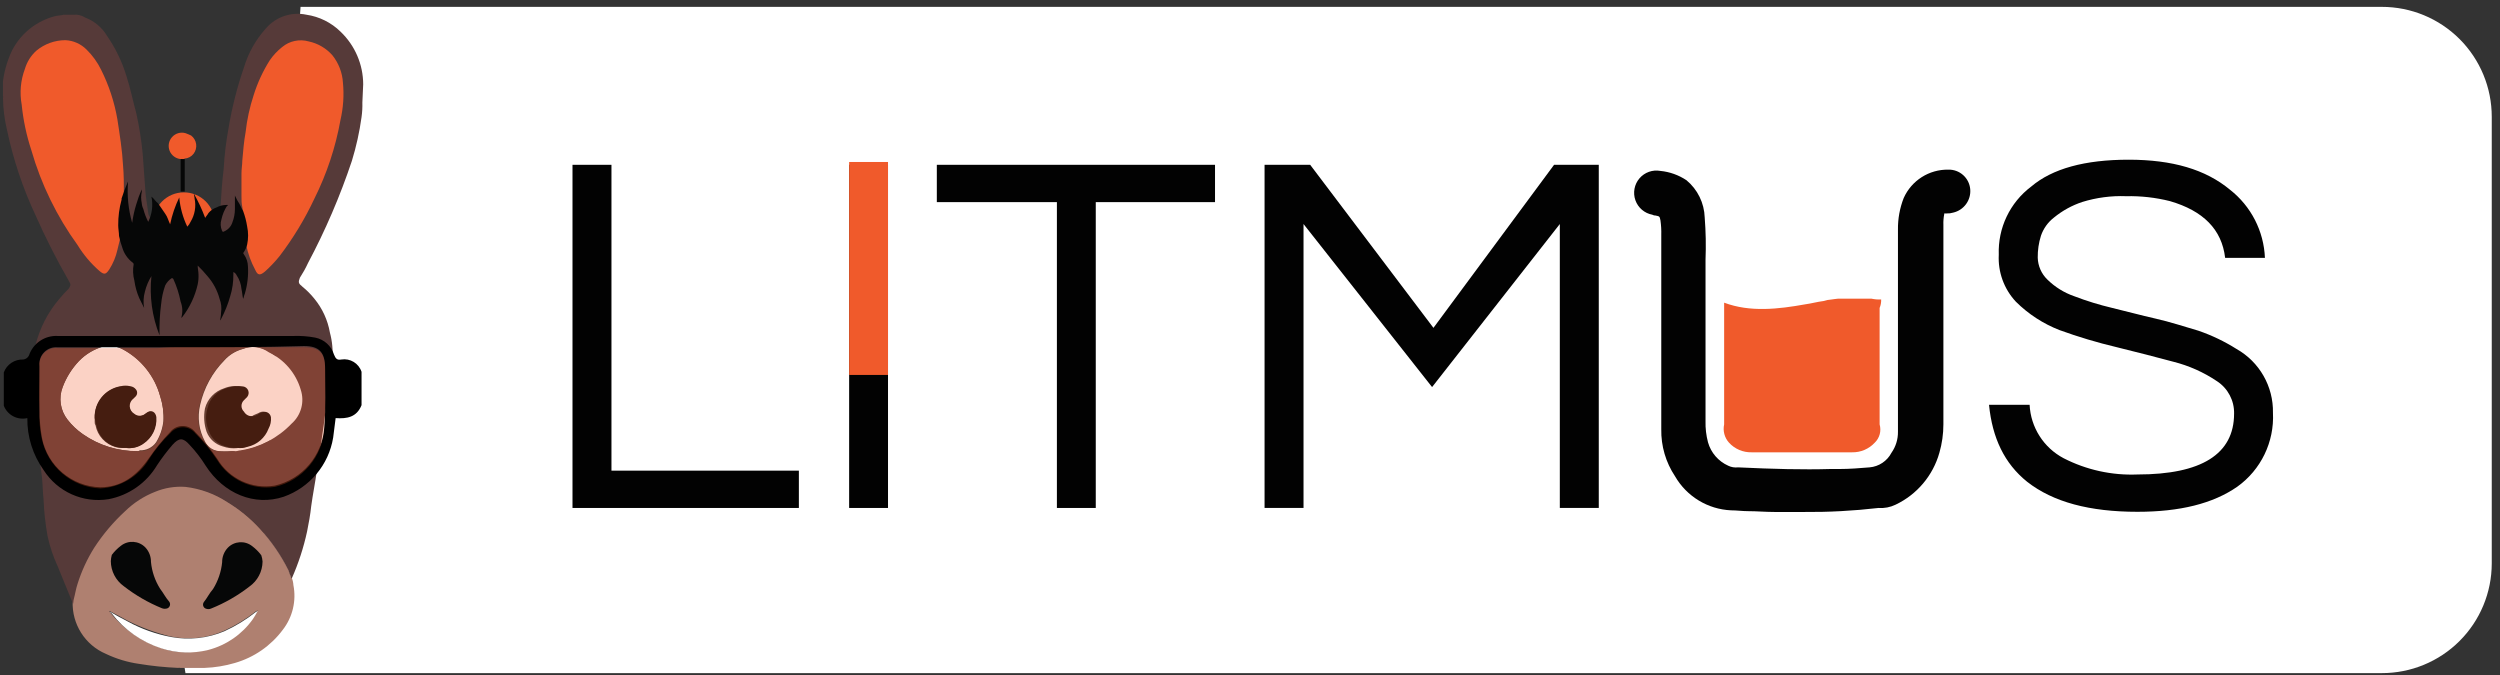 <?xml version="1.0" encoding="UTF-8"?>
<svg width="274px" height="74px" viewBox="0 0 274 74" version="1.1" xmlns="http://www.w3.org/2000/svg" xmlns:xlink="http://www.w3.org/1999/xlink">
    <rect x="0" y="0" width="274" height="74" fill="#333333" stroke="none"/>
    <!-- Generator: Sketch 51.2 (57519) - http://www.bohemiancoding.com/sketch -->
    <title>litmus-mule copy</title>
    <desc>Created with Sketch.</desc>
    <defs></defs>
    <g id="Page-1" stroke="none" stroke-width="1" fill="none" fill-rule="evenodd">
        <g id="litmus-mule-copy" transform="translate(0.326, 0.753)" fill-rule="nonzero">
            <path d="M260.71,72.52 L20,72.52 L28.23,69.86 L33.08,0.5 L260.71,0.5 C263.778,0.495 266.721,1.711 268.89,3.88 C271.059,6.049 272.275,8.992 272.27,12.06 L272.27,61 C272.267,64.061 271.047,66.996 268.879,69.157 C266.71,71.318 263.771,72.528 260.71,72.52 Z" id="Shape" stroke="#FFFFFF" fill="#FFFFFF"></path>
            <path d="M205.85,32.07 C205.491,32.085 205.132,32.055 204.78,31.98 L201.13,31.98 C201.04,31.98 200.42,32.07 200.42,32.07 C200.117,32.089 199.818,32.146 199.53,32.24 C198.82,32.33 198.2,32.51 197.53,32.6 C194.59,33.13 191.48,33.49 188.64,32.42 L188.64,45.76 C188.483,46.473 188.681,47.218 189.17,47.76 C189.806,48.459 190.715,48.845 191.66,48.82 L202.66,48.82 C203.604,48.84 204.51,48.454 205.15,47.76 C205.685,47.244 205.889,46.473 205.68,45.76 L205.68,33 C205.803,32.706 205.861,32.389 205.85,32.07 Z" id="Shape" fill="#F05A2B"></path>
            <path d="M208.6,35.27 L208.6,24.42 C208.554,23.392 208.739,22.367 209.14,21.42 C209.883,19.889 211.439,18.921 213.14,18.93 C213.837,18.938 214.413,19.475 214.47,20.17 C214.564,20.876 214.097,21.534 213.4,21.68 C213.073,21.762 212.736,21.792 212.4,21.77 C211.93,21.819 211.559,22.19 211.51,22.66 C211.433,23.129 211.403,23.605 211.42,24.08 L211.42,45.94 C211.439,46.899 211.318,47.856 211.06,48.78 C210.461,51.004 208.893,52.84 206.79,53.78 C206.321,54.008 205.799,54.101 205.28,54.05 C201.55,54.32 197.9,54.4 194.17,54.32 C192.57,54.32 190.97,54.23 189.37,54.14 C187.149,54.015 185.141,52.778 184.03,50.85 C183.139,49.472 182.676,47.861 182.7,46.22 L182.7,25.13 C182.715,24.462 182.685,23.794 182.61,23.13 C182.558,22.367 181.953,21.758 181.19,21.7 L181,21.7 C180.619,21.66 180.271,21.467 180.035,21.166 C179.799,20.864 179.696,20.479 179.75,20.1 C179.812,19.732 180.023,19.405 180.333,19.197 C180.644,18.989 181.026,18.918 181.39,19 C182.257,19.06 183.089,19.365 183.79,19.88 C184.802,20.712 185.392,21.95 185.4,23.26 C185.57,25.26 185.48,27.35 185.48,29.4 C185.48,34.73 185.48,40.07 185.4,45.4 C185.397,46.296 185.484,47.191 185.66,48.07 C186.053,49.518 187.062,50.721 188.42,51.36 C188.923,51.58 189.473,51.673 190.02,51.63 C193.4,51.81 196.78,51.89 200.16,51.81 C201.58,51.72 203.09,51.72 204.51,51.63 C205.83,51.499 207.014,50.76 207.71,49.63 C208.311,48.773 208.623,47.747 208.6,46.7 C208.69,42.83 208.6,39.09 208.6,35.27 Z" id="Shape" fill="#020202"></path>
            <path d="M197.31,55.36 L194.2,55.36 C193.2,55.36 192.2,55.27 191.26,55.27 C190.64,55.27 190.02,55.18 189.4,55.18 C186.851,55.065 184.537,53.659 183.26,51.45 C182.243,49.924 181.716,48.124 181.75,46.29 L181.75,25 C181.765,24.465 181.735,23.93 181.66,23.4 C181.57,22.96 181.57,22.96 181.13,22.87 C181.004,22.874 180.879,22.843 180.77,22.78 C179.913,22.621 179.205,22.017 178.914,21.195 C178.623,20.373 178.793,19.458 179.359,18.795 C179.925,18.132 180.803,17.821 181.66,17.98 C182.679,18.081 183.658,18.432 184.51,19 C185.733,20.013 186.461,21.503 186.51,23.09 C186.63,24.627 186.66,26.17 186.6,27.71 L186.6,45.4 C186.579,46.182 186.67,46.963 186.87,47.72 C187.192,48.864 188.005,49.806 189.09,50.29 C189.422,50.452 189.793,50.515 190.16,50.47 C193.98,50.65 197.27,50.74 200.29,50.65 L201.29,50.65 C202.36,50.65 203.51,50.56 204.58,50.47 C205.601,50.381 206.506,49.778 206.98,48.87 C207.455,48.194 207.703,47.386 207.69,46.56 L207.69,24.42 C207.673,23.233 207.887,22.055 208.32,20.95 C209.18,19.028 211.104,17.804 213.21,17.84 C214.446,17.808 215.495,18.739 215.61,19.97 C215.721,21.177 214.921,22.28 213.74,22.55 C213.51,22.619 213.27,22.649 213.03,22.64 L212.76,22.64 L212.76,22.73 C212.685,23.112 212.655,23.501 212.67,23.89 L212.67,45.76 C212.669,46.812 212.521,47.859 212.23,48.87 C211.526,51.371 209.776,53.445 207.43,54.56 C206.849,54.843 206.204,54.967 205.56,54.92 C202.822,55.238 200.066,55.385 197.31,55.36 Z M181.13,20 C180.95,20 180.77,20.09 180.77,20.27 C180.77,20.45 181.04,20.63 181.13,20.63 L181.31,20.63 C182.583,20.673 183.619,21.669 183.71,22.94 C183.775,23.588 183.801,24.239 183.79,24.89 L183.79,46.2 C183.739,47.623 184.146,49.025 184.95,50.2 C185.858,51.838 187.532,52.906 189.4,53.04 C190.02,53.04 190.64,53.13 191.35,53.13 C192.35,53.13 193.35,53.22 194.29,53.22 C197.959,53.314 201.63,53.224 205.29,52.95 C205.654,52.95 206.016,52.889 206.36,52.77 C208.195,51.955 209.565,50.357 210.09,48.42 C210.354,47.586 210.476,46.714 210.45,45.84 L210.45,24 C210.435,23.465 210.465,22.93 210.54,22.4 C210.697,21.492 211.411,20.782 212.32,20.63 L212.67,20.63 C212.855,20.644 213.04,20.613 213.21,20.54 C213.38,20.54 213.47,20.36 213.47,20.18 C213.465,20.037 213.353,19.92 213.21,19.91 C211.939,19.831 210.75,20.537 210.21,21.69 C209.907,22.516 209.758,23.39 209.77,24.27 L209.77,46.38 C209.796,47.664 209.387,48.918 208.61,49.94 C207.74,51.336 206.251,52.229 204.61,52.34 C203.46,52.43 202.3,52.43 201.23,52.52 L200.23,52.52 C196.819,52.635 193.405,52.575 190,52.34 C189.305,52.37 188.615,52.214 188,51.89 C186.423,51.107 185.25,49.694 184.77,48 C184.54,47.04 184.423,46.057 184.42,45.07 L184.42,27.35 C184.42,25.84 184.42,24.42 184.33,23 C184.331,21.994 183.87,21.043 183.08,20.42 C182.524,20.042 181.887,19.799 181.22,19.71 C181.22,20 181.13,20 181.13,20 Z" id="Shape" fill="#020202"></path>
            <polygon id="Shape" fill="#020202" points="66.69 17.31 66.69 50.83 87.23 50.83 87.23 54.92 62.42 54.92 62.42 17.31"></polygon>
            <polygon id="Shape" fill="#020202" points="97 54.92 92.74 54.92 92.74 17.31 97 17.31"></polygon>
            <polygon id="Shape" fill="#020202" points="132.93 21.4 119.77 21.4 119.77 54.92 115.51 54.92 115.51 21.4 102.35 21.4 102.35 17.31 132.84 17.31 132.84 21.4"></polygon>
            <polygon id="Shape" fill="#020202" points="174.9 17.31 174.9 54.92 170.63 54.92 170.63 23.8 156.63 41.67 142.54 23.8 142.54 54.92 138.27 54.92 138.27 17.31 143.27 17.31 156.78 35.18 170 17.31"></polygon>
            <path d="M224.79,23.09 C224.127,23.602 223.63,24.297 223.36,25.09 C223.117,25.866 222.999,26.677 223.01,27.49 C223.035,28.398 223.415,29.26 224.07,29.89 C224.9,30.706 225.9,31.328 227,31.71 C228.366,32.233 229.766,32.664 231.19,33 C232.7,33.36 234.3,33.8 235.9,34.16 C237.5,34.52 239.1,35.05 240.61,35.49 C242.076,35.993 243.478,36.664 244.79,37.49 C247.31,38.91 248.846,41.598 248.79,44.49 C248.951,47.68 247.477,50.732 244.88,52.59 C242.21,54.45 238.57,55.34 233.94,55.34 C228.7,55.34 224.7,54.28 221.85,52.05 C219.36,50.05 218.03,47.25 217.67,43.61 L222.12,43.61 C222.238,46.086 223.657,48.315 225.85,49.47 C228.348,50.751 231.135,51.365 233.94,51.25 C240.94,51.25 244.53,49.03 244.53,44.58 C244.562,43.153 243.855,41.811 242.66,41.03 C241.196,40.044 239.572,39.32 237.86,38.89 C235.86,38.36 233.86,37.83 231.63,37.29 C229.523,36.79 227.446,36.169 225.41,35.43 C223.612,34.732 221.978,33.67 220.61,32.31 C219.313,30.919 218.638,29.059 218.74,27.16 C218.632,24.237 219.962,21.447 222.3,19.69 C224.613,17.73 228.17,16.75 232.97,16.75 C237.77,16.75 241.41,17.82 244.08,20.04 C246.391,21.848 247.791,24.579 247.91,27.51 L243.55,27.51 C243.19,24.4 241.15,22.35 237.5,21.29 C235.931,20.896 234.317,20.715 232.7,20.75 C231.076,20.688 229.453,20.901 227.9,21.38 C226.767,21.754 225.713,22.334 224.79,23.09 Z" id="Shape" fill="#020202"></path>
            <polygon id="Shape" fill="#F05A2B" points="92.74 17 97 17 97 40.34 92.74 40.34"></polygon>
            <circle id="Oval" fill="#F05A2B" cx="19.83" cy="23.71" r="3.38"></circle>
            <path d="M25.08,48.69 C24.604,48.735 24.126,48.735 23.65,48.69 C22.998,48.619 22.428,48.219 22.14,47.63 C21.477,46.407 21.288,44.983 21.61,43.63 C22.023,41.784 22.944,40.09 24.27,38.74 C24.815,38.13 25.528,37.696 26.32,37.49 C27.294,37.104 28.398,37.239 29.25,37.85 C30.828,38.772 32.002,40.253 32.54,42 C32.989,43.334 32.595,44.808 31.54,45.74 C30.065,47.302 28.119,48.338 26,48.69 C25.83,48.69 25.65,48.78 25.47,48.78 C25.43,48.69 25.25,48.69 25.08,48.69 Z M25.7,48.34 C25.97,48.354 26.24,48.324 26.5,48.25 C27.562,48.023 28.433,47.268 28.81,46.25 C28.996,45.86 29.088,45.432 29.08,45 C28.99,44.47 28.63,44.2 28.08,44.47 C27.99,44.55 27.9,44.55 27.72,44.64 C27.54,44.73 27.46,44.73 27.37,44.82 C26.902,44.984 26.382,44.801 26.12,44.38 C25.86,44.004 25.86,43.506 26.12,43.13 C26.217,42.992 26.339,42.873 26.48,42.78 C26.662,42.586 26.716,42.306 26.62,42.058 C26.524,41.811 26.295,41.64 26.03,41.62 C25.432,41.501 24.812,41.563 24.25,41.8 C23.217,42.125 22.421,42.954 22.14,44 C21.973,44.861 22.035,45.751 22.32,46.58 C22.628,47.364 23.287,47.957 24.1,48.18 C24.613,48.36 25.16,48.422 25.7,48.36 L25.7,48.34 Z" id="Shape" fill="#FFFFFF"></path>
            <path d="M14.76,48.69 C12.615,48.708 10.518,48.058 8.76,46.83 C8.117,46.387 7.547,45.847 7.07,45.23 C6.28,44.219 6.079,42.867 6.54,41.67 C6.937,40.611 7.543,39.642 8.32,38.82 C9.066,38.072 9.987,37.522 11,37.22 C11.759,37.071 12.547,37.199 13.22,37.58 C15.195,38.647 16.642,40.481 17.22,42.65 C17.511,43.536 17.633,44.469 17.58,45.4 C17.485,46.222 17.212,47.014 16.78,47.72 C16.374,48.296 15.704,48.627 15,48.6 C14.935,48.661 14.849,48.694 14.76,48.69 Z M10.05,45.05 L10.05,45.49 C10.037,45.617 10.068,45.744 10.14,45.85 C10.357,47.01 11.22,47.943 12.36,48.25 C12.712,48.325 13.071,48.355 13.43,48.34 C14.085,48.429 14.749,48.268 15.29,47.89 C16.288,47.286 16.846,46.159 16.72,45 C16.63,44.47 16.18,44.11 15.65,44.55 C15.56,44.64 15.47,44.73 15.38,44.73 C15.043,44.928 14.618,44.892 14.32,44.64 C13.69,44.11 13.6,43.49 14.23,42.95 L14.4,42.78 C14.645,42.584 14.686,42.226 14.49,41.98 C14.345,41.776 14.119,41.645 13.87,41.62 L12.8,41.62 C11.169,41.966 10.014,43.423 10.05,45.09 L10.05,45.05 Z" id="Shape" fill="#FFFFFF"></path>
            <path d="M31.83,63.37 C31.814,63.095 31.753,62.825 31.65,62.57 C31.56,62.57 31.56,62.48 31.56,62.39 C31.48,62.12 31.39,61.94 31.3,61.68 C30.474,60.028 29.42,58.5 28.17,57.14 C27.126,55.998 25.924,55.011 24.6,54.21 C23.216,53.303 21.642,52.725 20,52.52 C18.844,52.429 17.683,52.61 16.61,53.05 C15.383,53.54 14.262,54.263 13.31,55.18 C12.017,56.369 10.875,57.712 9.91,59.18 C9.141,60.405 8.529,61.722 8.09,63.1 C7.91,63.63 7.82,64.25 7.64,64.88 C7.73,64.97 7.64,65.05 7.64,65.14 C7.534,67.642 8.993,69.946 11.3,70.92 C12.43,71.456 13.633,71.82 14.87,72 C16.319,72.239 17.782,72.389 19.25,72.45 C19.25,72.45 19.34,72.36 19.34,72.45 L22.1,72.45 C23.222,72.409 24.333,72.227 25.41,71.91 C27.515,71.305 29.362,70.027 30.67,68.27 C31.747,66.881 32.17,65.094 31.83,63.37 Z M27.28,67 C26.094,68.672 24.355,69.869 22.37,70.38 C20.671,70.897 18.849,70.833 17.19,70.2 C15.051,69.469 13.164,68.144 11.75,66.38 C11.701,66.332 11.669,66.268 11.66,66.2 C12.37,66.56 13,66.91 13.66,67.27 C15.152,68.025 16.726,68.605 18.35,69 C20.334,69.422 22.4,69.202 24.25,68.37 C25.491,67.801 26.659,67.086 27.73,66.24 C27.82,66.24 27.82,66.15 27.91,66.15 C27.749,66.467 27.536,66.754 27.28,67 Z" id="Shape" fill="#AF8070"></path>
            <path d="M28.45,60.79 C28.439,61.887 27.899,62.911 27,63.54 C25.725,64.53 24.318,65.338 22.82,65.94 C22.623,66.029 22.397,66.029 22.2,65.94 C22.071,65.881 21.975,65.766 21.94,65.628 C21.905,65.49 21.934,65.344 22.02,65.23 C22.38,64.79 22.64,64.23 23.02,63.81 C23.573,62.923 23.915,61.92 24.02,60.88 C24.01,60.286 24.233,59.712 24.64,59.28 C25.353,58.546 26.505,58.468 27.31,59.1 C27.689,59.385 28.025,59.721 28.31,60.1 C28.387,60.323 28.434,60.555 28.45,60.79 Z" id="Shape" fill="#060707"></path>
            <path d="M11.93,60.06 C12.215,59.681 12.551,59.345 12.93,59.06 C13.735,58.428 14.887,58.506 15.6,59.24 C16.007,59.672 16.23,60.246 16.22,60.84 C16.32,61.881 16.663,62.885 17.22,63.77 C17.57,64.22 17.84,64.77 18.22,65.19 C18.303,65.305 18.332,65.451 18.299,65.589 C18.267,65.727 18.176,65.844 18.05,65.91 C17.848,65.99 17.622,65.99 17.42,65.91 C15.927,65.3 14.524,64.489 13.25,63.5 C12.36,62.865 11.828,61.843 11.82,60.75 C11.83,60.517 11.867,60.285 11.93,60.06 Z" id="Shape" fill="#060707"></path>
            <path d="M11.74,66.3 C12.36,66.66 12.98,67.01 13.69,67.37 C15.165,68.178 16.758,68.748 18.41,69.06 C20.383,69.432 22.422,69.213 24.27,68.43 C25.509,67.863 26.674,67.148 27.74,66.3 C27.83,66.3 27.83,66.21 27.92,66.21 C27.76,66.516 27.583,66.813 27.39,67.1 C26.21,68.768 24.478,69.966 22.5,70.48 C20.797,70.907 19.009,70.845 17.34,70.3 C15.187,69.607 13.296,68.275 11.92,66.48 C11.83,66.39 11.74,66.39 11.74,66.3 Z" id="Shape" fill="#FFFFFF"></path>
            <path d="M19.47,16.68 C18.924,16.627 18.456,16.27 18.258,15.759 C18.061,15.247 18.169,14.668 18.538,14.262 C18.906,13.856 19.472,13.693 20,13.84 C20.26,13.93 20.44,14.02 20.62,14.1 C20.923,14.328 21.121,14.668 21.172,15.044 C21.223,15.419 21.121,15.8 20.89,16.1 C20.649,16.414 20.285,16.607 19.89,16.63 C19.83,16.77 19.65,16.68 19.47,16.68 Z" id="Shape" fill="#F05A2B"></path>
            <polygon id="Shape" fill="#060707" points="19.47 16.68 19.92 16.68 19.92 20.24 19.47 20.24"></polygon>
            <path d="M15.65,22.11 C15.56,21.93 15.56,21.66 15.47,21.48 C15.38,21.072 15.38,20.648 15.47,20.24 L15.47,20.15 C15.56,20.77 15.56,21.48 15.65,22.11 Z" id="Shape" fill="#4B3938"></path>
            <path d="M25.7,48.34 C25.246,48.369 24.79,48.308 24.36,48.16 C23.55,47.937 22.893,47.344 22.59,46.56 C22.22,45.757 22.156,44.847 22.41,44 C22.658,42.925 23.476,42.072 24.54,41.78 C25.111,41.583 25.721,41.522 26.32,41.6 C26.575,41.637 26.79,41.81 26.881,42.051 C26.972,42.292 26.926,42.563 26.76,42.76 L26.41,43.11 C26.238,43.272 26.141,43.499 26.141,43.735 C26.141,43.971 26.238,44.198 26.41,44.36 C26.655,44.796 27.185,44.984 27.65,44.8 C27.83,44.71 27.92,44.71 28.01,44.62 C28.1,44.53 28.19,44.53 28.37,44.45 C28.571,44.352 28.807,44.356 29.005,44.461 C29.203,44.565 29.338,44.758 29.37,44.98 C29.41,45.41 29.319,45.842 29.11,46.22 C28.728,47.239 27.854,47.993 26.79,48.22 C26.441,48.345 26.068,48.387 25.7,48.34 Z" id="Shape" fill="#060707"></path>
            <path d="M10.05,45.05 C9.983,43.341 11.202,41.852 12.89,41.58 C13.241,41.49 13.609,41.49 13.96,41.58 C14.208,41.608 14.433,41.738 14.58,41.94 C14.776,42.186 14.735,42.544 14.49,42.74 L14.32,42.91 C14.038,43.107 13.878,43.434 13.894,43.777 C13.91,44.12 14.101,44.431 14.4,44.6 C14.703,44.851 15.13,44.887 15.47,44.69 C15.56,44.6 15.65,44.6 15.74,44.51 C16.27,44.07 16.74,44.43 16.81,44.96 C16.902,46.124 16.354,47.246 15.38,47.89 C14.839,48.268 14.175,48.429 13.52,48.34 C13.161,48.355 12.801,48.325 12.45,48.25 C11.309,47.945 10.445,47.011 10.23,45.85 C10.23,45.76 10.14,45.58 10.14,45.49 C10.119,45.342 10.089,45.195 10.05,45.05 Z" id="Shape" fill="#060707"></path>
            <path d="M39.48,8.5 C39.477,6.316 38.581,4.227 37,2.72 C35.982,1.72 34.672,1.068 33.26,0.86 C31.612,0.508 29.904,1.088 28.81,2.37 C27.702,3.597 26.882,5.056 26.41,6.64 C25.662,8.809 25.096,11.037 24.72,13.3 C24.45,14.771 24.273,16.257 24.19,17.75 C24.01,19.17 23.92,20.68 23.83,22.11 C23.92,22.11 23.92,22.02 24.01,22.02 L23.92,22.02 L21,24.42 L16.47,23.8 L15.94,22.73 C15.76,21.57 15.58,20.24 15.58,19.8 L15.31,16.06 C15.165,14.563 14.928,13.077 14.6,11.61 C14.25,10.37 13.98,8.95 13.54,7.61 C13.062,6.028 12.34,4.529 11.4,3.17 C10.85,2.251 10.003,1.546 9,1.17 C8.626,0.93 8.183,0.82 7.74,0.86 L6.67,0.86 C6.4,0.94 6.05,0.94 5.78,1 C3.717,1.508 1.975,2.882 1,4.77 C0.49,5.837 0.153,6.978 0,8.15 L0,9.84 C0.09,9.84 0,9.93 0,9.93 C0.013,11.126 0.16,12.317 0.44,13.48 C1.117,16.703 2.164,19.837 3.56,22.82 C4.647,25.275 5.862,27.672 7.2,30 C7.2,30.09 7.29,30.09 7.29,30.18 C7.47,30.45 7.38,30.62 7.2,30.89 C6.825,31.256 6.471,31.643 6.14,32.05 C4.899,33.514 4.016,35.246 3.56,37.11 C3.336,38.165 3.246,39.243 3.29,40.32 L3.56,43.25 C3.65,44.32 3.73,45.38 3.82,46.54 C3.91,47.54 3.91,48.41 4,49.39 L4.27,51.52 C4.36,52.32 4.36,53.21 4.45,54.01 C4.503,55.352 4.65,56.689 4.89,58.01 C5.135,59.151 5.507,60.262 6,61.32 C6.53,62.65 7.06,63.9 7.6,65.23 C7.607,65.299 7.639,65.363 7.69,65.41 C7.698,65.272 7.715,65.135 7.74,65 C7.91,64.37 8,63.75 8.18,63.22 C8.617,61.835 9.229,60.511 10,59.28 C10.955,57.811 12.091,56.467 13.38,55.28 C14.323,54.357 15.442,53.633 16.67,53.15 C17.723,52.714 18.863,52.529 20,52.61 C21.651,52.805 23.233,53.384 24.62,54.3 C25.941,55.1 27.14,56.087 28.18,57.23 C29.424,58.587 30.471,60.112 31.29,61.76 C31.365,62.005 31.455,62.246 31.56,62.48 C31.56,62.57 31.56,62.57 31.65,62.65 C32.385,60.995 32.947,59.27 33.33,57.5 C33.51,56.61 33.69,55.63 33.78,54.74 C33.96,53.41 34.22,52.16 34.4,50.83 C34.58,49.5 34.85,48.07 35.02,46.74 C35.2,45.67 35.29,44.6 35.47,43.54 C35.546,42.688 35.666,41.84 35.83,41 C35.92,40.2 36.01,39.49 36.1,38.69 C36.186,37.682 36.094,36.667 35.83,35.69 C35.593,34.335 35.011,33.064 34.14,32 C33.746,31.507 33.3,31.058 32.81,30.66 L32.72,30.57 C32.37,30.31 32.37,30.13 32.54,29.69 C32.875,29.175 33.172,28.637 33.43,28.08 C35.341,24.487 36.95,20.74 38.24,16.88 C38.721,15.311 39.076,13.706 39.3,12.08 C39.375,11.55 39.405,11.015 39.39,10.48 L39.48,8.48 L39.48,8.5 Z M17.61,45.5 C17.517,46.32 17.244,47.108 16.81,47.81 C16.408,48.391 15.736,48.727 15.03,48.7 L14.76,48.7 C12.615,48.718 10.518,48.068 8.76,46.84 C8.117,46.397 7.547,45.857 7.07,45.24 C6.28,44.229 6.079,42.877 6.54,41.68 C6.937,40.621 7.543,39.652 8.32,38.83 C9.041,38.048 9.971,37.489 11,37.22 C11.759,37.071 12.547,37.199 13.22,37.58 C15.171,38.675 16.61,40.498 17.22,42.65 C17.521,43.565 17.654,44.528 17.61,45.49 L17.61,45.5 Z M32.63,41.95 C33.078,43.281 32.684,44.751 31.63,45.68 C30.134,47.248 28.162,48.279 26.02,48.61 C25.85,48.61 25.67,48.7 25.49,48.7 L25,48.7 C24.524,48.745 24.046,48.745 23.57,48.7 C22.918,48.629 22.348,48.229 22.06,47.64 C21.397,46.417 21.208,44.993 21.53,43.64 C21.944,41.789 22.869,40.091 24.2,38.74 C24.732,38.141 25.427,37.711 26.2,37.5 C27.178,37.114 28.284,37.249 29.14,37.86 C30.831,38.661 32.101,40.145 32.63,41.94 L32.63,41.95 Z" id="Shape" fill="#563A39"></path>
            <path d="M12.89,25.13 C12.8,25.66 12.63,26.2 12.54,26.64 C12.371,27.4 12.069,28.124 11.65,28.78 C11.29,29.31 11.11,29.4 10.58,28.95 C9.639,28.132 8.83,27.174 8.18,26.11 C5.898,22.964 4.183,19.445 3.11,15.71 C2.576,14.087 2.22,12.41 2.05,10.71 C1.812,9.402 1.933,8.054 2.4,6.81 C2.624,6.041 3.057,5.348 3.65,4.81 C4.548,4.061 5.68,3.651 6.85,3.65 C7.721,3.693 8.545,4.061 9.16,4.68 C9.817,5.323 10.358,6.074 10.76,6.9 C11.616,8.613 12.216,10.443 12.54,12.33 C12.8,14.02 13.07,15.71 13.16,17.39 C13.25,18.39 13.25,19.44 13.25,20.39 L13.25,21.1 C12.987,22.043 12.866,23.021 12.89,24 C12.805,24.372 12.805,24.758 12.89,25.13 Z" id="Shape" fill="#F05A2B"></path>
            <path d="M26.5,24.6 C26.41,24.24 26.32,22.29 26.23,21.93 C26.14,21.57 26.14,21.13 26.14,20.68 L26.14,18.28 C26.14,17.75 26.23,17.28 26.23,16.86 C26.32,15.79 26.41,14.73 26.59,13.75 C26.743,12.359 27.041,10.988 27.48,9.66 C27.9,8.315 28.495,7.03 29.25,5.84 C29.624,5.3 30.075,4.818 30.59,4.41 C31.403,3.729 32.501,3.497 33.52,3.79 C34.519,4.005 35.424,4.534 36.1,5.3 C36.787,6.156 37.192,7.204 37.26,8.3 C37.393,9.672 37.301,11.057 36.99,12.4 C36.455,15.388 35.495,18.284 34.14,21 C33.095,23.233 31.814,25.349 30.32,27.31 C29.833,27.916 29.298,28.481 28.72,29 C28.19,29.45 27.92,29.45 27.65,28.83 C27.184,27.964 26.847,27.034 26.65,26.07 C26.76,26.11 26.68,25.66 26.5,24.6 Z" id="Shape" fill="#F05A2B"></path>
            <path d="M26.32,22.37 C26.523,22.917 26.67,23.483 26.76,24.06 C26.901,24.719 26.901,25.401 26.76,26.06 C26.686,26.343 26.568,26.613 26.41,26.86 C26.368,26.892 26.343,26.942 26.343,26.995 C26.343,27.048 26.368,27.098 26.41,27.13 C26.688,27.518 26.842,27.982 26.85,28.46 C26.91,29.473 26.792,30.488 26.5,31.46 C26.41,31.64 26.41,31.82 26.32,32 C26.23,31.64 26.23,31.29 26.14,30.93 C26.096,30.389 25.914,29.869 25.61,29.42 C25.539,29.259 25.411,29.131 25.25,29.06 L25.25,29.33 C25.261,30.143 25.143,30.954 24.9,31.73 C24.657,32.593 24.322,33.428 23.9,34.22 C23.9,34.31 23.81,34.31 23.81,34.4 C23.81,34.13 23.9,33.86 23.9,33.51 C23.981,33.001 23.926,32.48 23.74,32 C23.495,31.078 23.04,30.226 22.41,29.51 C22.076,29.103 21.719,28.716 21.34,28.35 C21.34,28.71 21.43,28.97 21.43,29.35 C21.445,29.709 21.415,30.068 21.34,30.42 C21.045,31.722 20.468,32.944 19.65,34 L19.56,34.09 L19.56,34 C19.713,33.442 19.681,32.849 19.47,32.31 C19.303,31.451 19.035,30.615 18.67,29.82 C18.58,29.73 18.58,29.73 18.5,29.73 C18.194,29.929 17.946,30.205 17.78,30.53 C17.551,31.176 17.403,31.848 17.34,32.53 C17.19,33.65 17.13,34.78 17.16,35.91 L17.16,36 C16.342,33.941 16.037,31.713 16.27,29.51 C15.945,30.032 15.705,30.602 15.56,31.2 C15.393,31.785 15.363,32.401 15.47,33 L14.94,31.93 C14.672,31.314 14.491,30.665 14.4,30 C14.245,29.419 14.218,28.812 14.32,28.22 C14.32,28.13 14.32,28.13 14.23,28.04 C13.669,27.623 13.261,27.033 13.07,26.36 C12.919,25.954 12.802,25.536 12.72,25.11 C12.72,24.75 12.63,24.31 12.63,23.95 C12.622,22.997 12.746,22.048 13,21.13 L13,21 C13.203,20.364 13.44,19.74 13.71,19.13 C13.582,20.658 13.735,22.197 14.16,23.67 C14.253,22.993 14.4,22.324 14.6,21.67 C14.766,21.1 14.97,20.543 15.21,20 L15.21,20.27 C15.12,20.678 15.12,21.102 15.21,21.51 C15.224,21.729 15.282,21.943 15.38,22.14 C15.505,22.632 15.686,23.109 15.92,23.56 C16.344,22.706 16.467,21.733 16.27,20.8 C16.54,20.98 16.72,21.34 16.98,21.51 C17.25,21.87 17.52,22.32 17.78,22.67 C18.04,23.02 18.14,23.47 18.32,23.83 C18.53,22.812 18.866,21.825 19.32,20.89 C19.419,22.001 19.717,23.085 20.2,24.09 C20.352,23.937 20.474,23.758 20.56,23.56 C21.028,22.794 21.185,21.878 21,21 C21,20.82 20.92,20.64 20.92,20.47 C21.405,21.322 21.819,22.211 22.16,23.13 C22.25,22.96 22.43,22.78 22.52,22.6 C22.754,22.315 23.062,22.101 23.41,21.98 C23.737,21.807 24.1,21.714 24.47,21.71 L24.65,21.71 C24.65,21.8 24.65,21.8 24.56,21.8 C24.264,22.262 24.054,22.773 23.94,23.31 C23.816,23.704 23.837,24.13 24,24.51 C24.09,24.69 24.09,24.69 24.26,24.6 C24.689,24.413 25.014,24.047 25.15,23.6 C25.325,23.147 25.417,22.666 25.42,22.18 L25.42,20.68 L25.69,21.22 C26.05,21.75 26.14,22.11 26.32,22.37 Z" id="Shape" fill="#060707"></path>
            <path d="M0.09,40.07 C0.415,39.184 1.277,38.61 2.22,38.65 C2.495,38.622 2.735,38.451 2.85,38.2 C3.302,36.863 4.591,35.991 6,36.07 L31.83,36.07 C32.634,36.04 33.439,36.101 34.23,36.25 C35.203,36.446 35.991,37.16 36.28,38.11 C36.46,38.56 36.63,38.74 37.08,38.65 C38.051,38.493 38.993,39.065 39.3,40 L39.3,43.65 C38.77,44.98 37.7,45.16 36.46,45.07 L36.19,47.2 C35.703,50.19 33.626,52.678 30.77,53.69 C27.56,54.76 24.19,53.34 22.23,50.31 C21.716,49.482 21.12,48.708 20.45,48 C19.74,47.2 19.3,47.2 18.58,48 C17.97,48.707 17.406,49.452 16.89,50.23 C15.731,52.18 13.789,53.539 11.56,53.96 C8.764,54.404 5.972,53.147 4.45,50.76 C3.268,49.1 2.644,47.108 2.67,45.07 C1.591,45.324 0.49,44.744 0.09,43.71 L0.09,40.07 Z M19.65,37.31 L6,37.31 C5.455,37.257 4.915,37.45 4.527,37.837 C4.14,38.225 3.947,38.765 4,39.31 L4,44.11 C3.997,45.153 4.087,46.194 4.27,47.22 C4.865,50.308 7.527,52.566 10.67,52.65 C12.98,52.65 14.67,51.4 16.01,49.44 C16.705,48.435 17.477,47.485 18.32,46.6 C18.652,46.179 19.159,45.933 19.695,45.933 C20.231,45.933 20.738,46.179 21.07,46.6 C21.964,47.498 22.771,48.479 23.48,49.53 C24.773,51.721 27.281,52.889 29.79,52.47 C32.816,51.775 35.023,49.169 35.21,46.07 C35.39,43.93 35.3,41.71 35.3,39.57 C35.3,37.88 34.68,37.17 32.99,37.17 C28.54,37.31 24.1,37.31 19.65,37.31 Z" id="Shape" fill="#000000"></path>
            <path d="M19.65,37.31 L33,37.31 C34.69,37.31 35.31,37.93 35.31,39.71 C35.31,41.85 35.4,44.07 35.22,46.2 C35.037,49.303 32.83,51.914 29.8,52.61 C27.295,52.98 24.811,51.824 23.48,49.67 C22.78,48.616 21.976,47.634 21.08,46.74 C20.748,46.319 20.241,46.073 19.705,46.073 C19.169,46.073 18.662,46.319 18.33,46.74 C17.438,47.586 16.655,48.54 16,49.58 C14.866,51.472 12.863,52.673 10.66,52.78 C7.541,52.643 4.909,50.414 4.26,47.36 C4.036,46.339 3.949,45.294 4,44.25 C3.91,42.65 4,41.05 4,39.45 C3.927,38.887 4.119,38.322 4.521,37.921 C4.922,37.519 5.487,37.327 6.05,37.4 L17,37.4 C17.888,37.324 18.779,37.293 19.67,37.31 L19.65,37.31 Z" id="Shape" fill="#F05A2B" opacity="0.27"></path>
        </g>
    </g>
</svg>